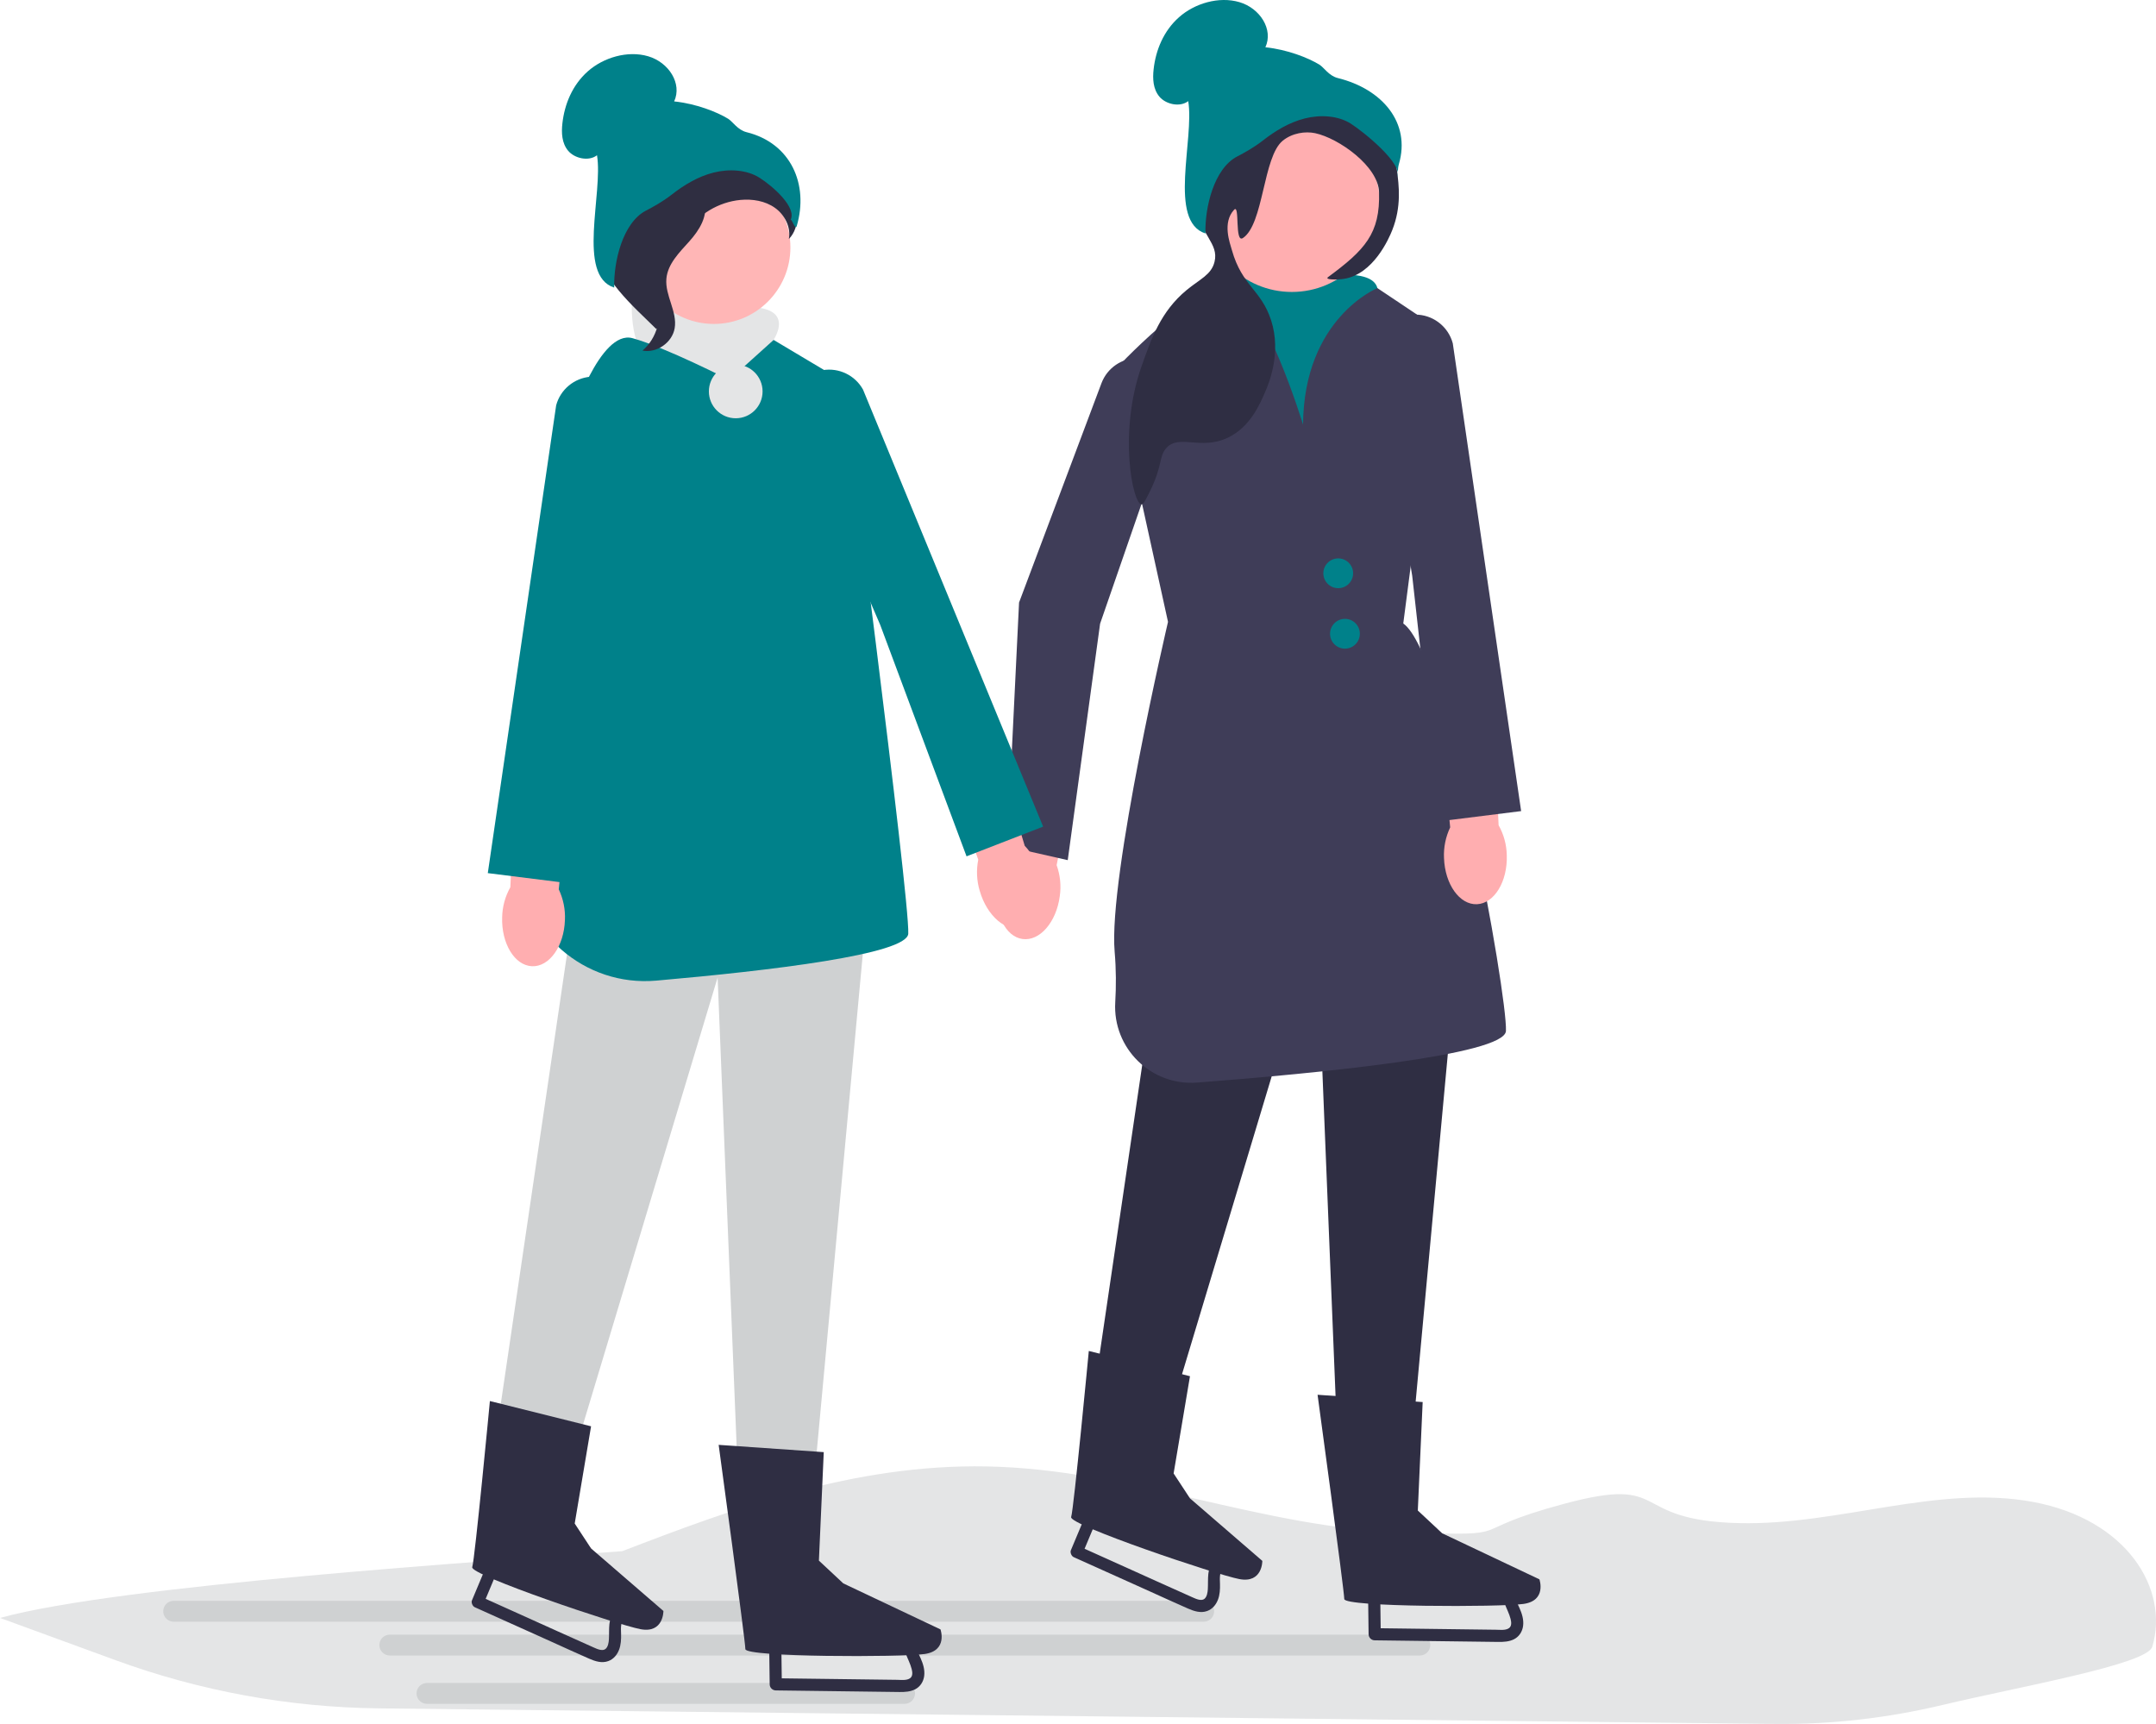 <svg xmlns="http://www.w3.org/2000/svg" width="886.828" height="709.093" viewBox="0 0 886.828 709.093" xmlns:xlink="http://www.w3.org/1999/xlink"><path d="M885.299,677.336c-2.156,7.281-54.105,16.28-86.423,23.976-22.526,5.364-45.611,8.022-68.765,7.764l-574.28-6.401c-36.944-.412-73.549-7.106-108.247-19.795L0,665.478c49.31-13.59,202.12-23.42,255.96-27.46,45.85-17.65,95.45-35.895,149.87-34.855,59.76,1.14,112.95,25.525,172.67,27.235,48.37,1.38,20.883-.079,65.103-11.924,44.22-11.84,25.526,6.957,71.846,8.012,41.02,.935,81.7-16.015,120.9-8.7,38.5,7.18,56,35.72,48.95,59.55Z" fill="#e4e5e6"/><path d="M584.027,680.937H160.332c-2.366,0-4.291-1.925-4.291-4.291s1.925-4.292,4.291-4.292h423.695c2.366,0,4.291,1.926,4.291,4.292s-1.925,4.291-4.291,4.291Z" fill="#cfd1d2"/><path d="M372.088,700.813H175.629c-2.366,0-4.291-1.925-4.291-4.291s1.925-4.291,4.291-4.291h196.459c2.366,0,4.292,1.925,4.292,4.291s-1.925,4.291-4.292,4.291Z" fill="#cfd1d2"/><path d="M495.122,667.03H71.427c-2.366,0-4.291-1.925-4.291-4.291s1.925-4.292,4.291-4.292H495.122c2.366,0,4.291,1.926,4.291,4.292s-1.925,4.291-4.291,4.291Z" fill="#cfd1d2"/><path d="M562.712,654.172c.078,6.007,.155,12.014,.233,18.021,.018,1.364,1.131,2.482,2.5,2.5,11.318,.146,22.635,.292,33.952,.438,5.659,.073,11.317,.167,16.976,.219,2.182,.02,4.418-.101,6.398-1.107,2.115-1.075,3.424-3.16,3.724-5.475,.334-2.577-.464-5.082-1.505-7.408-.982-2.195-2.46-4.619-1.604-7.071,.445-1.275-.506-2.735-1.746-3.075-1.377-.378-2.629,.467-3.075,1.746-1.664,4.77,1.683,8.552,2.787,12.936,.313,1.244,.535,2.926-.649,3.777-1.403,1.009-3.714,.685-5.329,.664-10.652-.137-21.304-.275-31.955-.412-5.992-.077-11.983-.155-17.975-.232l2.5,2.5c-.078-6.007-.155-12.014-.233-18.021-.042-3.215-5.042-3.224-5,0h0Z" fill="#2f2e43"/><path d="M447.449,621.024c-2.323,5.54-4.645,11.081-6.968,16.621-.385,.918,.24,2.414,1.149,2.823,10.474,4.712,20.947,9.425,31.421,14.137,5.204,2.341,10.384,4.75,15.619,7.022,2.471,1.072,5.222,1.988,7.884,1.005,2.141-.791,3.575-2.499,4.4-4.58,.827-2.084,.918-4.367,.864-6.582-.049-2.019-.324-4.688,1.173-6.294,2.192-2.352-1.336-5.896-3.536-3.536-3.209,3.443-2.39,7.776-2.643,12.055-.08,1.359-.367,3.094-1.399,3.938-1.256,1.028-3.457,.017-4.811-.585-9.888-4.39-19.733-8.878-29.599-13.317l-16.849-7.581,1.149,2.823c2.323-5.54,4.645-11.081,6.968-16.621,.522-1.246-.563-2.75-1.746-3.075-1.442-.396-2.551,.496-3.075,1.746h0l-0-0Z" fill="#2f2e43"/><g><polygon points="552.941 601.462 554.288 630.713 552.939 638.808 557.66 648.251 594.759 652.298 596.783 634.76 577.222 624.643 576.653 608.114 552.941 601.462" fill="#ffaeb0"/><path d="M583.191,621.307l1.995-44.622-43.23-2.993s10.982,80.63,10.982,84.003,64.08,3.373,73.723,2.024,6.546-10.118,6.546-10.118l-39.988-18.929-10.028-9.365,0,0Z" fill="#2f2e43"/></g><g><polygon points="458.594 570.719 450.509 598.863 446.641 606.1 448.092 616.558 481.945 632.265 489.474 616.297 474.18 600.451 483.774 575.573 458.594 570.719" fill="#ffaeb0"/><path d="M482.745,606.049l6.729-39.992-41.614-10.386s-6.185,65.127-7.264,68.322c-1.079,3.195,59.631,23.703,69.198,25.51,9.567,1.808,9.44-7.491,9.44-7.491l-29.76-25.716-6.729-10.248-0-0Z" fill="#2f2e43"/></g><polygon points="584.651 275.143 492.481 284.253 446.995 593.1 476.446 597.634 541.528 381.473 551.267 621.307 578.153 621.307 605.326 327.718 584.651 275.143" fill="#2f2e43"/><polygon points="550.723 113.746 552.194 137.621 507.612 139.882 521.418 108.427 550.723 113.746" fill="#ffaeb0"/><path d="M554.482,113.011s-27.543,5.875-47.939-6.54c0,0-2.607,20.285,6.704,29.153,9.311,8.868,17.265,57.197,17.265,57.197l29.734-1.774,2.66-62.074s12.858-15.519-8.424-15.962c0,0,0,0,0,0Z" fill="#00818a"/><path d="M480.436,255.782s-24.608,105.083-21.948,135.677c.634,7.287,.626,14.31,.246,20.781-1.111,18.938,14.754,34.492,33.669,33.044,49.238-3.767,126.581-11.266,127.035-21.236,.665-14.632-24.276-154.964-42.233-167.601l15.629-120.38-26.268-17.563s-30.247,12.243-30.588,56.138c0,0-15.966-52.419-29.436-56.138s-48.719,34.412-48.719,34.412l22.613,102.866h0Z" fill="#3f3d58"/><path id="uuid-cce7c04d-215f-45bf-b339-27755470716f-570" d="M435.919,368.624c-1.415,10.73-8.291,18.61-15.357,17.6-7.066-1.009-11.645-10.525-10.229-21.258,.505-4.296,2.067-8.392,4.556-11.945l6.589-45.377,21.976,3.873-8.829,44.323c1.477,4.121,1.921,8.504,1.294,12.785,0,0,0,0,0,0Z" fill="#ffaeb0"/><path d="M439.193,353.789l-24.906-5.635,.021-.419,4.86-99.901,.028-.073,33.875-90.15c2.365-6.295,8.472-10.444,15.196-10.323h0c4.925,.09,9.454,2.394,12.421,6.324,2.97,3.93,3.95,8.916,2.689,13.678l-30.875,89.241-13.31,97.257h-0Z" fill="#3f3d58"/><path id="uuid-ad312868-1177-40a8-a722-e44767ca9c93-571" d="M593.964,352.899c.357,10.817,6.427,19.332,13.558,19.02,7.131-.312,12.621-9.333,12.263-20.153-.082-4.325-1.235-8.554-3.363-12.334l-2.111-45.805-22.25,1.701,4.443,44.975c-1.874,3.956-2.745,8.275-2.54,12.596,0,0,0,0,0,0v-0Z" fill="#ffaeb0"/><path d="M592.16,337.813l-.057-.503-11.219-100.477-14.419-88.95c-.788-4.862,.675-9.728,4.016-13.349,3.341-3.62,8.071-5.465,12.981-5.077h0c6.704,.539,12.375,5.266,14.112,11.762l28.117,192.401-33.532,4.191Z" fill="#3f3d58"/><circle cx="531.379" cy="83.919" r="36.169" fill="#ffaeb0"/><path d="M548.587,37.06c7.967,2.8,12.525,4.402,16.701,8.425,7.053,6.795,8.218,15.876,9.299,24.314,.846,6.601,1.94,15.135-1.925,24.886-1.319,3.328-7.718,18.153-19.965,20.027-2.405,.368-8.052,.465-6.425-.737,15.064-11.121,21.493-17.835,20.966-34.975-.327-10.65-16.601-22.148-26.264-24.216-4.071-.871-9.49-.075-13.376,3.115-8.121,6.667-7.775,34.238-16.339,40.001-3.522,2.37-1.175-14.314-3.657-11.609-4.896,5.339-1.756,13.514-.876,16.628,4.174,14.769,12.042,16.214,16.119,28.826,4.401,13.616-1.138,26.435-2.452,29.475-2.285,5.288-6.206,14.364-15.166,18.718-11.372,5.527-20.336-1.67-25.623,4.5-2.956,3.449-1.357,7.102-6.695,17.83-1.743,3.502-2.614,5.253-3.385,5.191-3.65-.294-9.56-29.512-.002-56.723,4.011-11.419,7.941-22.608,18.476-31.356,5.569-4.625,10.24-6.29,11.57-11.691,1.899-7.717-5.988-11.01-7.569-23.186-1.081-8.327-1.84-20.236,1.1-27.869,2.776-7.208,5.186-13.466,11.495-19.139,1.515-1.363,13.745-10.625,26.713-10.887,5.97-.12,10.356,8.02,17.278,10.453,0,0-0,0-0,0Z" fill="#2f2e43"/><path d="M495.84,96.031c-.297-10.712,3.516-26.672,13.008-31.645,3.24-1.697,6.821-3.64,10.678-6.641,5.015-3.901,10.68-7.373,17.108-9.009s13.734-1.217,19.004,2.129,21.938,16.85,19.047,22.092c.492-1.236,.077-3.253,.718-5.45,4.977-17.055-6.861-30.895-25.135-35.408-3.655-.903-5.719-4.378-7.538-5.494-4.629-2.841-13.164-6.209-22.239-7.163,3.38-7.326-2.208-16.062-10.676-18.559s-18.461,.522-24.86,6.21c-6.399,5.688-9.563,13.594-10.434,21.379-.439,3.921-.25,8.14,2.37,11.278s8.399,4.488,11.867,1.847c2.602,15.559-8.434,49.442,7.081,54.433,0,0,0,0,0,0Z" fill="#00818a"/><circle cx="550.456" cy="235.804" r="6.126" fill="#00818a"/><circle cx="553.217" cy="260.673" r="6.126" fill="#00818a"/><polygon points="268.337 131.727 261.877 153.495 302.627 165.11 296.578 133.068 268.337 131.727" fill="#ffaeb0"/><path d="M316.362,674.773l.233,18.021c.018,1.364,1.131,2.482,2.5,2.5,11.317,.146,22.635,.292,33.952,.438,5.659,.073,11.317,.167,16.976,.219,2.182,.02,4.418-.101,6.398-1.107,2.115-1.075,3.424-3.16,3.724-5.475,.334-2.577-.464-5.082-1.505-7.408-.982-2.195-2.46-4.619-1.604-7.071,.445-1.275-.506-2.735-1.746-3.075-1.377-.378-2.629,.467-3.075,1.746-1.664,4.77,1.683,8.552,2.787,12.936,.313,1.244,.535,2.926-.649,3.777-1.403,1.009-3.714,.685-5.329,.664-10.652-.137-21.304-.275-31.955-.412-5.992-.077-11.983-.155-17.975-.232l2.5,2.5-.233-18.021c-.042-3.215-5.042-3.224-5,0h-0Z" fill="#2f2e43"/><path d="M201.099,641.625c-2.323,5.54-4.645,11.081-6.968,16.621-.385,.918,.24,2.414,1.149,2.823,10.474,4.712,20.947,9.425,31.421,14.137,5.204,2.341,10.384,4.75,15.619,7.022,2.471,1.072,5.222,1.988,7.884,1.005,2.141-.791,3.575-2.499,4.4-4.58,.827-2.084,.918-4.367,.864-6.582-.049-2.019-.324-4.688,1.173-6.294,2.192-2.352-1.336-5.896-3.536-3.536-3.209,3.443-2.39,7.776-2.643,12.055-.08,1.359-.367,3.094-1.399,3.938-1.256,1.028-3.457,.017-4.811-.585-9.888-4.39-19.733-8.878-29.599-13.317l-16.849-7.581,1.149,2.823c2.323-5.54,4.645-11.081,6.968-16.621,.522-1.246-.563-2.75-1.746-3.075-1.442-.396-2.551,.496-3.075,1.746h0v-0Z" fill="#2f2e43"/><polygon points="338.301 295.745 246.131 304.854 200.646 613.701 230.096 618.236 295.178 402.075 304.918 641.908 331.803 641.908 358.976 348.319 338.301 295.745" fill="#cfd1d2"/><path d="M308.132,126.257s-27.543,5.875-47.939-6.54c0,0-2.607,20.285,6.704,29.153s17.266,57.197,17.266,57.197l29.734-1.774,2.66-62.074s12.858-15.519-8.424-15.962c0,0-0-0-0-0Z" fill="#e4e5e6"/><path d="M212.65,351.436c.074,.85,.139,1.696,.196,2.538,1.998,29.588,27.552,51.963,57.093,49.373,47.078-4.127,103.274-10.828,103.66-19.322,.665-14.632-27.114-227.356-27.114-227.356l-28.268-16.855-18.267,16.457s-26.286-13.446-39.756-17.165-25.272,33.612-25.272,33.612c0,0-24.932,148.124-22.271,178.718h0Z" fill="#00818a"/><g><path id="uuid-a05a3423-08cc-4218-bc3c-f9bd802c62ba-572" d="M402.992,366.417c2.978,10.405,10.939,17.187,17.78,15.149,6.841-2.038,9.97-12.124,6.989-22.532-1.132-4.175-3.28-7.997-6.264-11.145l-13.194-43.914-21.167,7.065,15.254,42.541c-.855,4.293-.648,8.694,.602,12.836,0,0,0,0,0,0v0Z" fill="#ffaeb0"/><path d="M397.57,352.224l-.177-.474-35.334-94.726-35.633-82.766c-1.948-4.524-1.713-9.599,.646-13.925,2.359-4.324,6.499-7.265,11.356-8.083h0c6.634-1.109,13.284,2.096,16.551,7.974l74.095,179.774-31.504,12.226h-0Z" fill="#00818a"/></g><g><path id="uuid-ba3ead3d-9edb-4a15-8f87-72cb079bc624-573" d="M232.374,378.404c-.357,10.817-6.427,19.332-13.558,19.02-7.131-.312-12.621-9.333-12.263-20.153,.082-4.325,1.235-8.554,3.363-12.334l2.111-45.805,22.25,1.701-4.443,44.975c1.874,3.956,2.745,8.275,2.54,12.596,0,0,0,0,0,0l-0-0Z" fill="#ffaeb0"/><path d="M200.646,359.127l28.117-192.401c1.737-6.497,7.408-11.223,14.112-11.762h0c4.91-.388,9.641,1.457,12.981,5.077,3.341,3.621,4.804,8.486,4.016,13.349l-14.419,88.95-11.219,100.477-.057,.503-33.532-4.191h0Z" fill="#00818a"/></g><g><circle cx="293.641" cy="101.76" r="31.477" fill="#ffb6b6"/><path d="M291.129,59.442c.911,.532,2.131-.273,2.423-1.286s-.048-2.089-.386-3.089l-1.698-5.03c-1.204-3.568-14.432-.624-17.041-3.339-3.937-4.098,1.755-11.777-3.878-11.022-7.234,.97-14.371,4.887-17.734,11.364s-1.931,15.515,4.146,19.556c-8.662,9.928-11.681,20.992-11.204,34.159,.477,13.167,14.825,25.284,24.182,34.56,2.09-1.267,3.989-7.203,2.84-9.359-1.149-2.157,.497-4.655-.926-6.641s-2.614,1.177-1.175-.799c.908-1.246-2.635-4.114-1.286-4.86,6.527-3.608,8.698-11.744,12.798-17.974,4.945-7.515,13.408-12.604,22.364-13.448,4.934-.465,10.145,.377,14.188,3.241s6.662,7.983,5.724,12.848c2.429-2.466,3.637-6.08,3.182-9.511s-2.567-6.603-5.555-8.349c1.817-6.009,.26-12.921-3.957-17.571-4.217-4.65-21.326-3.858-27.483-2.634" fill="#2f2e41"/><path d="M290.173,82.417c-8.155,.88-14.043,7.944-19.015,14.468-2.866,3.76-5.868,7.912-5.796,12.639,.073,4.779,3.268,8.878,4.795,13.408,2.496,7.403,.063,16.211-5.879,21.284,5.871,1.114,12.218-3.288,13.232-9.178,1.18-6.856-4.017-13.473-3.402-20.403,.542-6.105,5.353-10.804,9.443-15.368,4.09-4.565,7.931-10.622,6.05-16.455" fill="#2f2e41"/></g><circle cx="302.627" cy="160.996" r="11.044" fill="#e4e5e6"/><g><polygon points="306.591 622.063 307.938 651.315 306.589 659.409 311.311 668.852 348.41 672.9 350.433 655.362 330.872 645.244 330.303 628.716 306.591 622.063" fill="#ffaeb0"/><path d="M336.841,641.908l1.995-44.622-43.23-2.993s10.983,80.63,10.983,84.003,64.08,3.373,73.723,2.024,6.546-10.118,6.546-10.118l-39.988-18.929-10.028-9.365-0,0Z" fill="#2f2e43"/></g><g><polygon points="212.244 591.32 204.159 619.465 200.291 626.702 201.742 637.159 235.595 652.866 243.124 636.899 227.83 621.053 237.424 596.174 212.244 591.32" fill="#ffaeb0"/><path d="M236.395,626.65l6.729-39.992-41.614-10.386s-6.185,65.127-7.264,68.322,59.631,23.703,69.198,25.51c9.567,1.808,9.44-7.491,9.44-7.491l-29.76-25.716-6.729-10.248v-0Z" fill="#2f2e43"/></g><path d="M252.65,118.299c-.297-10.712,3.516-26.672,13.008-31.645,3.24-1.697,6.821-3.64,10.678-6.641,5.015-3.901,10.68-7.373,17.108-9.009s13.734-1.217,19.004,2.129,15.559,12.217,12.668,17.459c.492-1.236,1.984,4.525,2.625,2.328,4.977-17.055-2.389-34.041-20.663-38.554-3.655-.903-5.719-4.378-7.538-5.494-4.629-2.841-13.164-6.209-22.239-7.163,3.38-7.326-2.208-16.062-10.676-18.559s-18.461,.522-24.86,6.21-9.563,13.594-10.434,21.379c-.439,3.921-.251,8.14,2.37,11.278,2.62,3.138,8.399,4.488,11.867,1.847,2.602,15.559-8.434,49.442,7.081,54.433h0l0-0Z" fill="#00818a"/></svg>